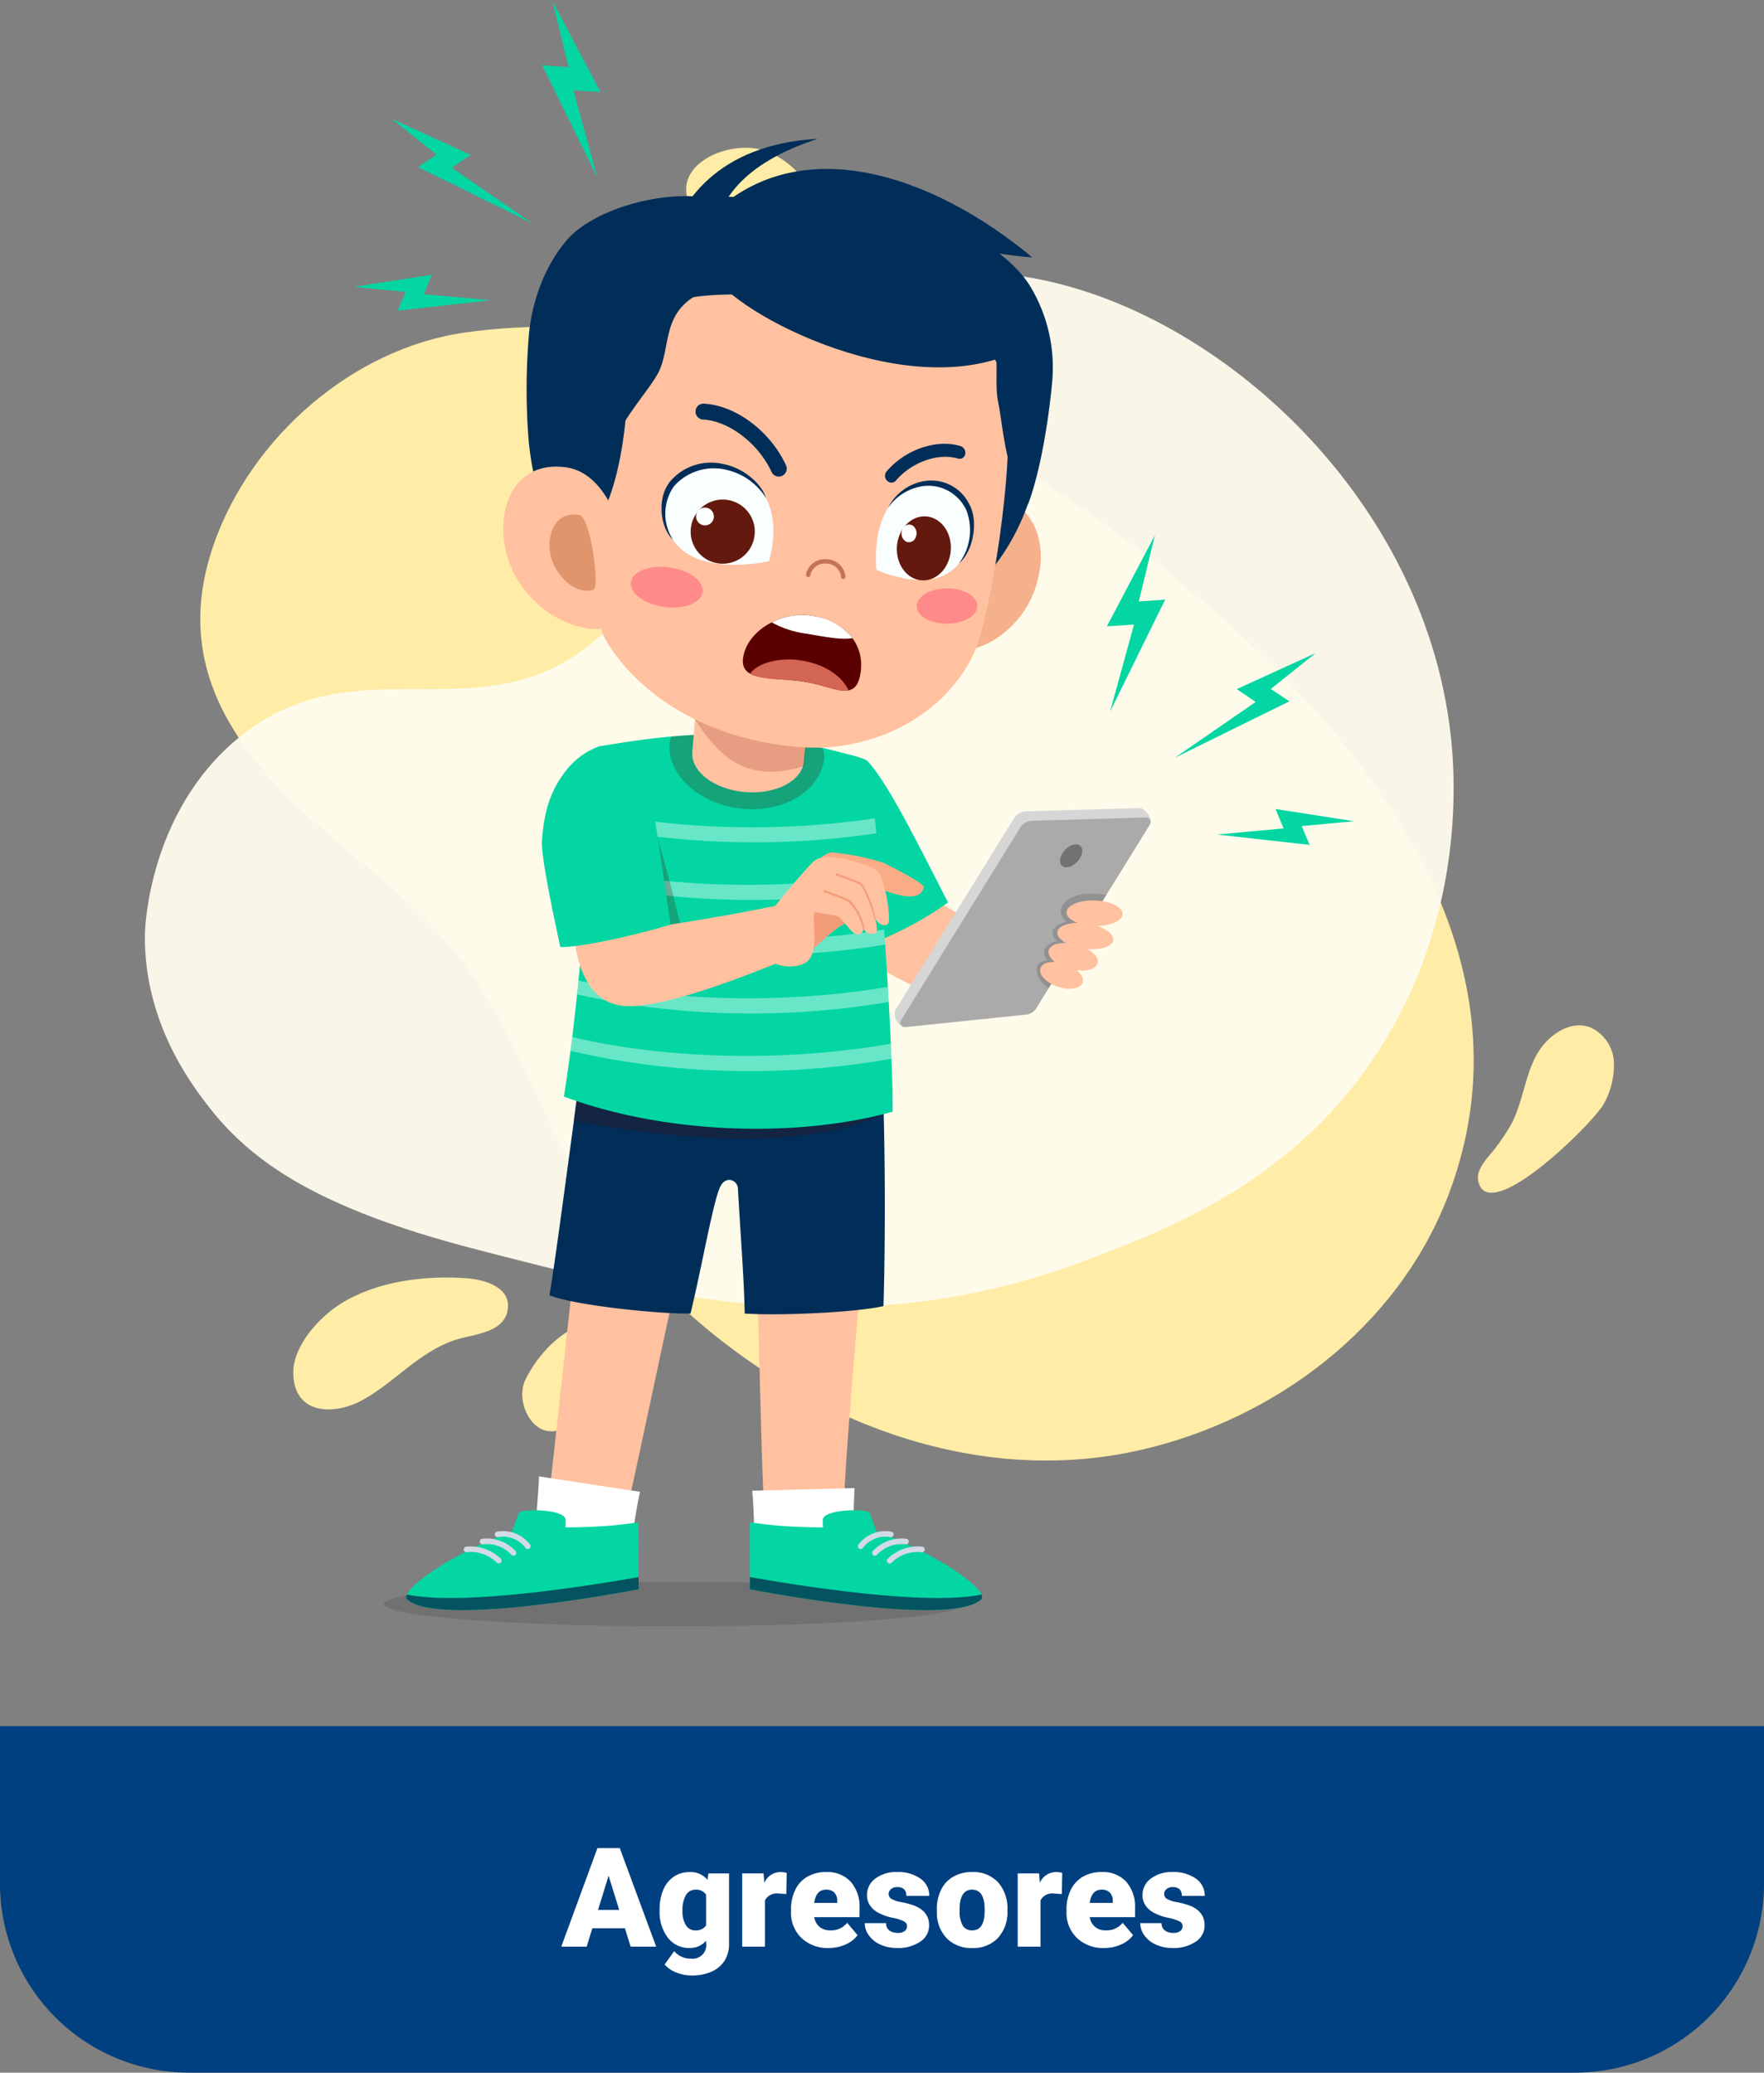 <svg xmlns="http://www.w3.org/2000/svg" width="280" height="329" viewBox="0 0 280 329">
  <rect x="0" y="0" width="280" height="329" fill="#808080" stroke="none"/>
  <g id="t5-c4" transform="translate(-338 -2768)">
    <rect id="Rectangle_36530" data-name="Rectangle 36530" width="280" height="293" transform="translate(338 2768)" fill="none"/>
    <g id="Group_109599" data-name="Group 109599" transform="translate(361 2768.15)">
      <g id="Group_109594" data-name="Group 109594" transform="translate(0 0)">
        <g id="Group_109541" data-name="Group 109541" transform="translate(8.791 23.301)">
          <path id="Path_167437" data-name="Path 167437" d="M-2528.849,2591.945l-.027.015c-4.756,2.649-11.135,2.3-11.078-4.392.036-4.289,4.2-8.794,7.624-10.91,5.751-3.551,13.289-4.459,19.916-3.98,2.931.211,7.294,1.5,6.435,5.3-.787,3.489-5.7,3.6-8.417,4.534C-2520.107,2584.479-2523.737,2589.088-2528.849,2591.945Z" transform="translate(2554.717 -2393.223)" fill="#ffeca6"/>
          <path id="Path_167438" data-name="Path 167438" d="M-2508.371,2587.756c-1.735,3.563,1.33,9.9,5.956,7.752,2.338-1.084,2.529-4.558,3.017-6.725.4-1.792,7.684-11.071,1.316-10.053C-2502.529,2579.442-2506.5,2583.91-2508.371,2587.756Z" transform="translate(2559.969 -2392.194)" fill="#ffeca6"/>
          <path id="Path_167439" data-name="Path 167439" d="M-2548.181,2505.917c-4.463-7.958-6.085-17.014-2.253-27.967,5.906-16.874,21.95-31,39.762-33.568,32.823-4.725,71.286,9.182,97.985,27.823,33.7,23.525,75.643,63.987,58.1,109.373-8.018,20.739-27.512,35.367-48.887,40.2-30.744,6.947-62.264-8.935-81.8-32.26-11.658-13.918-15.5-32.589-26.737-46.661C-2522.8,2529.345-2539.469,2521.455-2548.181,2505.917Z" transform="translate(2552.584 -2415.033)" fill="#ffeca6"/>
          <path id="Path_167440" data-name="Path 167440" d="M-2464.552,2430.127c-1.78-4.6-5.133-9.232-10.049-10.649-5.722-1.647-15.581,2.9-10.69,9.951,1.4,2.025,3.64,3.28,5.8,4.467,3.555,1.952,8.442,6.022,12.712,5.881,4.887-.166,3.41-6.513,2.313-9.427C-2464.495,2430.275-2464.524,2430.2-2464.552,2430.127Z" transform="translate(2563.728 -2419.14)" fill="#ffeca6"/>
          <path id="Path_167441" data-name="Path 167441" d="M-2484.285,2434.852a6.05,6.05,0,0,0-3.608,3.855,3.87,3.87,0,0,0,1.011,4.281,5.511,5.511,0,0,0,4.247.771,26.16,26.16,0,0,1,4.02-.522c.85.012,1.694.119,2.545.086,1.624-.066,3.188-.644,2.4-2.556-.859-2.079-3.853-3.6-5.623-4.8A5.9,5.9,0,0,0-2484.285,2434.852Z" transform="translate(2563.47 -2416.518)" fill="#ffeca6"/>
          <path id="Path_167442" data-name="Path 167442" d="M-2359.079,2550.716a12.532,12.532,0,0,0,1.566-6.664,6.363,6.363,0,0,0-3.745-5.413c-3.417-1.286-7.124,1.528-8.753,4.794s-2.021,7.042-3.652,10.307a30.978,30.978,0,0,1-3.839,5.488c-.9,1.113-1.847,2.449-1.531,3.846C-2377.382,2570.342-2360.489,2553.539-2359.079,2550.716Z" transform="translate(2581.89 -2399.007)" fill="#ffeca6"/>
        </g>
        <path id="Path_167448" data-name="Path 167448" d="M-2352.838,2509.442c-4.4-38.82-38.5-68.5-68.228-72.789-20.947-3.023-40.048,7.79-49,26.751-5.312,11.258-9.565,23.739-19.222,31.59-18.04,14.668-37.385-.48-56.138,15.1-14.095,11.711-14.664,30.14-14.677,30.942-.211,13.722,7.091,23.507,9.937,27.21,6.792,8.836,17.2,16.266,42.147,22.756,28.443,7.4,60.733,15.8,97.521,1.8,13.172-5.011,33.125-12.6,46.448-33.561C-2350.365,2537.721-2352.159,2515.445-2352.838,2509.442Z" transform="translate(2560.104 -2392.966)" fill="#fffced" opacity="0.95"/>
        <g id="DONE" transform="translate(33.078)">
          <path id="Path_167535" data-name="Path 167535" d="M-2435.511,2617.415c0,1.951-20.626,3.531-46.069,3.531s-46.068-1.581-46.068-3.531,20.626-3.532,46.068-3.532S-2435.511,2615.464-2435.511,2617.415Z" transform="translate(2532.509 -2362.941)" opacity="0.12"/>
          <path id="Path_167536" data-name="Path 167536" d="M-2475.647,2612.9c.11,1.366,12.39,1.914,12.434.539.434-13.342,3.9-49.993,4.37-55.3l-18.778,2.353C-2476.526,2573.563-2476.406,2603.432-2475.647,2612.9Z" transform="translate(2540.959 -2372.357)" fill="#ffc19f"/>
          <path id="Path_167537" data-name="Path 167537" d="M-2492.843,2612.186c-.3,1.336-12.606.032-12.456-1.334,1.453-13.271,5.447-48.934,5.729-54.25l17.874,4.192C-2484.627,2573.573-2490.751,2602.917-2492.843,2612.186Z" transform="translate(2536.283 -2372.618)" fill="#ffc19f"/>
          <path id="Path_167538" data-name="Path 167538" d="M-2500.7,2547.812c-1.639,12.218-3.624,27.183-4.467,32.129,4.245,1.719,18.388,3.046,22.387,2.9,1.67-6.846,3.357-16.412,4.444-19.434.169-.468.533-1.642,1.6-1.77a1.421,1.421,0,0,1,1.482,1.42c.349,6.369,1.011,14.723,1.068,19.786,5.177.391,17.654-.158,22.031-1.176.174-4.522.443-21.436-.143-36.169Z" transform="translate(2536.307 -2374.493)" fill="#002e59"/>
          <path id="Path_167539" data-name="Path 167539" d="M-2501.028,2545.693c10.845-2.107,37.766-1.029,48.481-1.3.016,2.227.031,4.552.044,6.931-13.319,5.986-32.513,4.173-49.375,1.217C-2501.84,2551.426-2501.064,2546.767-2501.028,2545.693Z" transform="translate(2536.862 -2374.687)" fill="#4f0c03" opacity="0.25"/>
          <path id="Path_167540" data-name="Path 167540" d="M-2477.1,2612.806c.036.386,15.245.2,15.258-.269.1-3.779.375-9.008.43-11.391l-16.213.429C-2477.261,2605.864-2477.322,2610.337-2477.1,2612.806Z" transform="translate(2540.959 -2365.093)" fill="#fff"/>
          <g id="Group_109572" data-name="Group 109572" transform="translate(62.908 239.582)">
            <path id="Path_167541" data-name="Path 167541" d="M-2457.886,2607.513c-.225-.848-.694-1.924-1.058-2.907-.269-.73-7.386-.672-7.42,1.076a10.567,10.567,0,0,0,.04,1.2c-1.217,0-2.538-.023-3.932-.086a66.958,66.958,0,0,1-7.649-.723c-.147,2.764.055,7.553-.083,10.625,0,0,31.7,6.206,36.739,1.642C-2439.828,2617.055-2447.751,2611.223-2457.886,2607.513Z" transform="translate(2477.989 -2604.165)" fill="#03d6a3"/>
            <path id="Path_167542" data-name="Path 167542" d="M-2477.945,2613.238c-.007.684-.018,1.342-.044,1.927,0,0,31.7,6.206,36.739,1.642.2-.181.212-.453.061-.8C-2449.964,2617.839-2470.063,2614.633-2477.945,2613.238Z" transform="translate(2477.989 -2602.632)" fill="#045360"/>
            <path id="Path_167543" data-name="Path 167543" d="M-2458.154,2607.951a.447.447,0,0,0,.532-.335.443.443,0,0,0-.333-.532,5.381,5.381,0,0,0-5.241,2.044.444.444,0,0,0,.082.624.439.439,0,0,0,.249.091.439.439,0,0,0,.373-.173A4.441,4.441,0,0,1-2458.154,2607.951Zm2.433,1.143a.435.435,0,0,0,.5-.386.445.445,0,0,0-.386-.5,6.224,6.224,0,0,0-5.285,1.944.445.445,0,0,0,.012.629.447.447,0,0,0,.287.123.443.443,0,0,0,.34-.135A5.278,5.278,0,0,1-2455.721,2609.094Zm2.677.378a6.807,6.807,0,0,0-5.5,1.905.446.446,0,0,0-.013.629.45.45,0,0,0,.3.135.449.449,0,0,0,.327-.124,5.832,5.832,0,0,1,4.73-1.673.439.439,0,0,0,.517-.358A.442.442,0,0,0-2453.044,2609.472Z" transform="translate(2480.472 -2603.689)" fill="#d2dae5"/>
          </g>
          <path id="Path_167544" data-name="Path 167544" d="M-2492.363,2612.909c-.083.372-14.856-1.794-14.839-2.256.127-3.639.709-9.12.715-11.088l16.033,2.444C-2491.341,2606.151-2491.833,2610.526-2492.363,2612.909Z" transform="translate(2535.962 -2365.36)" fill="#fff"/>
          <g id="Group_109573" data-name="Group 109573" transform="translate(8.421 239.582)">
            <path id="Path_167545" data-name="Path 167545" d="M-2507.8,2607.513c.223-.848.694-1.924,1.057-2.907.269-.73,7.387-.672,7.42,1.076a10.349,10.349,0,0,1-.04,1.2c1.218,0,2.538-.023,3.932-.086a66.956,66.956,0,0,0,7.65-.723c.146,2.764-.056,7.553.082,10.625,0,0-31.7,6.206-36.739,1.642C-2525.857,2617.055-2517.934,2611.223-2507.8,2607.513Z" transform="translate(2524.602 -2604.165)" fill="#03d6a3"/>
            <path id="Path_167546" data-name="Path 167546" d="M-2487.741,2613.238c.006.684.018,1.342.043,1.927,0,0-31.7,6.206-36.739,1.642-.2-.181-.212-.453-.061-.8C-2515.722,2617.839-2495.623,2614.633-2487.741,2613.238Z" transform="translate(2524.602 -2602.632)" fill="#045360"/>
            <path id="Path_167547" data-name="Path 167547" d="M-2506.994,2609.669a.44.44,0,0,0,.373.173.441.441,0,0,0,.25-.091.444.444,0,0,0,.082-.624,5.383,5.383,0,0,0-5.243-2.044.445.445,0,0,0-.333.532.447.447,0,0,0,.532.335A4.441,4.441,0,0,1-2506.994,2609.669Zm-2.235,1.1a.446.446,0,0,0,.34.135.443.443,0,0,0,.287-.123.445.445,0,0,0,.013-.629,6.226,6.226,0,0,0-5.285-1.944.443.443,0,0,0-.386.5.434.434,0,0,0,.5.386A5.276,5.276,0,0,1-2509.229,2610.772Zm-7.571-.786a.438.438,0,0,0,.517.358,5.834,5.834,0,0,1,4.731,1.673.445.445,0,0,0,.327.124.447.447,0,0,0,.3-.135.444.444,0,0,0-.013-.629,6.808,6.808,0,0,0-5.5-1.905A.443.443,0,0,0-2516.8,2609.987Z" transform="translate(2525.919 -2603.689)" fill="#d2dae5"/>
          </g>
          <path id="Path_167548" data-name="Path 167548" d="M-2443.9,2525.838c4.533,2.772-2.386,10.587-5.5,11.761-4.651-2.135-15.259-6.863-17.135-11.834s3.086-6.429,6.194-7.6S-2448.96,2522.745-2443.9,2525.838Z" transform="translate(2542.762 -2379.138)" fill="#ffc19f"/>
          <path id="Path_167549" data-name="Path 167549" d="M-2447.475,2525.291a54.7,54.7,0,0,1-15.907,7.789c-1.774-4.855-8.775-32.411-8.733-33.132,5.027.88,11.136,2.2,11.815,2.885C-2456.919,2506.262-2451.1,2518.356-2447.475,2525.291Z" transform="translate(2541.889 -2382.188)" fill="#03d6a3"/>
          <path id="Path_167550" data-name="Path 167550" d="M-2503.211,2556.291c16.465,6.127,37.474,6.517,52.183,2.406.159-8.781-2.118-45.8-4.019-55.67a77.539,77.539,0,0,0-21.979-4.212c-7.985-.219-15.665,1.1-20.55,1.878C-2499.234,2514.166-2500.094,2536.939-2503.211,2556.291Z" transform="translate(2536.636 -2382.384)" fill="#03d6a3"/>
          <path id="Path_167551" data-name="Path 167551" d="M-2464.3,2502.5a4.649,4.649,0,0,0-.233-1.5c-4.441-1.12-16.763-2.793-24.058-1.854a5.681,5.681,0,0,0-.242.843c-.535,5.135,4.581,9.877,11.428,10.592S-2464.84,2507.637-2464.3,2502.5Z" transform="translate(2539.058 -2382.37)" fill="#4f0c03" opacity="0.25"/>
          <path id="Path_167552" data-name="Path 167552" d="M-2466.86,2490.2l-1.178,14.523c-.252,3.123-4.427,5.333-9.323,4.936s-8.659-3.251-8.407-6.374l1.178-14.523Z" transform="translate(2539.581 -2384.077)" fill="#ffc19f"/>
          <path id="Path_167553" data-name="Path 167553" d="M-2467.394,2493.736l-.6,11.435c-9.886,3.184-14.1-2.4-17.418-7.332l.374-7.181C-2479.575,2491.317-2473.048,2492.5-2467.394,2493.736Z" transform="translate(2539.643 -2383.758)" fill="#820303" opacity="0.19"/>
          <g id="Group_109574" data-name="Group 109574" transform="translate(34.474 128.751)">
            <path id="Path_167554" data-name="Path 167554" d="M-2454.248,2512.727c-.079-.828-.16-1.6-.241-2.379a133.292,133.292,0,0,1-44.758-1c-.063.732-.128,1.457-.191,2.212a126.52,126.52,0,0,0,25.219,2.593A130.947,130.947,0,0,0-2454.248,2512.727Z" transform="translate(2502.8 -2509.351)" fill="#fff" opacity="0.4"/>
            <path id="Path_167555" data-name="Path 167555" d="M-2474.429,2521.99a130.334,130.334,0,0,0,21.062-1.612c-.063-.805-.128-1.592-.193-2.381-14.7,2.306-31.7,2.21-46.324-.9-.059.727-.121,1.481-.18,2.221A126.26,126.26,0,0,0-2474.429,2521.99Z" transform="translate(2502.694 -2508.042)" fill="#fff" opacity="0.4"/>
            <path id="Path_167556" data-name="Path 167556" d="M-2474.358,2537.457a129.365,129.365,0,0,0,22.407-1.825c-.043-.791-.088-1.582-.135-2.394-15.482,2.617-33.727,2.5-49.12-1.016-.073.738-.143,1.473-.22,2.212A124.733,124.733,0,0,0-2474.358,2537.457Z" transform="translate(2502.464 -2505.488)" fill="#fff" opacity="0.4"/>
            <path id="Path_167557" data-name="Path 167557" d="M-2474.194,2529.541a129.6,129.6,0,0,0,21.561-1.7c-.054-.8-.109-1.588-.164-2.384-15.106,2.436-32.705,2.31-47.692-1.02q-.094,1.109-.194,2.226A125.282,125.282,0,0,0-2474.194,2529.541Z" transform="translate(2502.589 -2506.802)" fill="#fff" opacity="0.4"/>
            <path id="Path_167558" data-name="Path 167558" d="M-2474.525,2545.3a128.966,128.966,0,0,0,23.161-1.944c-.03-.776-.062-1.56-.1-2.395-15.873,2.792-34.8,2.672-50.586-1.063-.09.731-.168,1.47-.263,2.2A123.893,123.893,0,0,0-2474.525,2545.3Z" transform="translate(2502.314 -2504.191)" fill="#fff" opacity="0.4"/>
          </g>
          <path id="Path_167559" data-name="Path 167559" d="M-2498.778,2536.8c6.652-1.362,14.744-3.449,14.308-5.283-.789-3.325-5.322-23.158-6.807-22.6a24.247,24.247,0,0,0-5.277,4.835C-2497.476,2521.277-2498.268,2529.9-2498.778,2536.8Z" transform="translate(2537.385 -2380.675)" fill="#4f0c03" opacity="0.25"/>
          <path id="Path_167560" data-name="Path 167560" d="M-2466.137,2529.772c.654-.275-2.406-7.956-3.1-7.806-10.322,2.23-28.857,5.007-32.628,5.1.766,5.48,2.635,10.011,7.233,10.838C-2490.217,2538.7-2480.316,2535.72-2466.137,2529.772Z" transform="translate(2536.864 -2378.469)" fill="#ffc19f"/>
          <g id="Group_109577" data-name="Group 109577" transform="translate(23.804 21.884)">
            <path id="Path_167561" data-name="Path 167561" d="M-2436.3,2480.808c-2.269,7.21-9.342,11.306-14.4,10.2s-5.669-7.214-4.334-14.226,6.525-11.816,11.583-10.689C-2436.542,2467.631-2434.167,2474.03-2436.3,2480.808Z" transform="translate(2520.867 -2409.82)" fill="#f4b18c"/>
            <path id="Path_167562" data-name="Path 167562" d="M-2507.891,2447.575c.156-1.762,1.017-9.094,6.072-14.955,3.628-4.208,13.25-7.666,21.594-6.757,4.86-.482,26.4,1.414,30.978,2.652,8.633.124,17.949,6.566,20.909,11.5a24.933,24.933,0,0,1,3.531,14.684c-.41,4.921-1.647,14-3.866,19.913l-.008-.059c-6.254,17.544-22.289,24.427-41.982,22.665-21.037-1.882-35.88-12.689-37.349-33.6A101.667,101.667,0,0,1-2507.891,2447.575Z" transform="translate(2511.977 -2416.613)" fill="#002e59"/>
            <path id="Path_167563" data-name="Path 167563" d="M-2497.724,2448.712c-2.428,4.183-3.04,38.9.493,45.065,4.5,7.856,14.945,15.805,30.549,17.121,12.188,1.029,23.592-5.272,28-14.955,2.454-5.394,6.6-29.408,5.135-41.338-1.365-11.127-14.515-13.438-30.853-14.838C-2479.687,2438.457-2491.427,2437.859-2497.724,2448.712Z" transform="translate(2513.423 -2414.357)" fill="#ffc19f"/>
            <path id="Path_167564" data-name="Path 167564" d="M-2492.719,2460.519c-1.24,12.638-5.452,20.418-9.557,20.091s-5.949-15.765-4.942-28.426c1.154-14.5,5.176-19.846,14.725-21.341C-2488.378,2430.2-2491.309,2446.152-2492.719,2460.519Z" transform="translate(2512.11 -2415.75)" fill="#002e59"/>
            <path id="Path_167565" data-name="Path 167565" d="M-2510.683,2477.052c2.451,7.64,10.264,12.086,15.889,11.009s3.655-24.075-6.677-25.507C-2510.077,2461.363-2512.989,2469.872-2510.683,2477.052Z" transform="translate(2511.442 -2410.408)" fill="#ffc19f"/>
            <path id="Path_167566" data-name="Path 167566" d="M-2504.962,2475.584c.827,3.2,3.968,6.151,6.765,5.316,1.091-.325-.478-11.49-2.166-11.851C-2504.276,2468.21-2505.782,2472.412-2504.962,2475.584Z" transform="translate(2512.5 -2409.31)" fill="#e0956c"/>
            <path id="Path_167567" data-name="Path 167567" d="M-2447.37,2461.64a.931.931,0,0,0,.5-.655,1.117,1.117,0,0,0-.747-1.279c-3.842-1.156-8.782.546-11.756,4.049a1.084,1.084,0,0,0,.12,1.461.938.938,0,0,0,1.378-.027c2.488-2.933,6.717-4.442,9.837-3.5A.915.915,0,0,0-2447.37,2461.64Z" transform="translate(2520.198 -2410.931)" fill="#002e59"/>
            <path id="Path_167568" data-name="Path 167568" d="M-2484.984,2456.028a1.251,1.251,0,0,0,.845.388c4.112.218,8.787,3.787,10.873,8.316a1.253,1.253,0,0,0,1.676.618,1.262,1.262,0,0,0,.618-1.673c-2.484-5.4-7.972-9.516-13.033-9.783a1.264,1.264,0,0,0-1.33,1.194A1.266,1.266,0,0,0-2484.984,2456.028Z" transform="translate(2515.852 -2411.852)" fill="#002e59"/>
            <path id="Path_167569" data-name="Path 167569" d="M-2464.44,2478.153a.349.349,0,0,1-.327-.311,2.348,2.348,0,0,0-2.332-2.127,2.333,2.333,0,0,0-2.547,1.854.351.351,0,0,1-.412.274.349.349,0,0,1-.273-.41,3.045,3.045,0,0,1,3.271-2.415,3.057,3.057,0,0,1,2.988,2.749.349.349,0,0,1-.309.385Z" transform="translate(2518.386 -2408.285)" fill="#c4735b"/>
            <path id="Path_167570" data-name="Path 167570" d="M-2494.1,2478.495c-.24,1.729,2.116,3.482,5.259,3.917s5.885-.615,6.125-2.344-2.117-3.482-5.26-3.917S-2493.863,2476.767-2494.1,2478.495Z" transform="translate(2514.368 -2408.109)" fill="#ff8a8a"/>
            <path id="Path_167571" data-name="Path 167571" d="M-2478.75,2488.779c1.092-4.23,6.777-7.215,11.874-5.852s7.5,5.1,6.546,9.419c-.889,4.058-4.272,1.548-8.812.839C-2474.434,2492.361-2479.931,2493.354-2478.75,2488.779Z" transform="translate(2516.937 -2407.004)" fill="#5b0000"/>
            <path id="Path_167572" data-name="Path 167572" d="M-2462.167,2486.247c-1.509.343-4.135-.141-7.218-.678a15.675,15.675,0,0,1-5.589-1.8,10.586,10.586,0,0,1,7.433-.845A9.715,9.715,0,0,1-2462.167,2486.247Z" transform="translate(2517.603 -2407.003)" fill="#fff"/>
            <path id="Path_167573" data-name="Path 167573" d="M-2469.313,2492.167c-3.021-.5-6.835-.207-8.583-1.3,1.008-1.576,4.386-2.581,7.692-2.136,4.283.576,6.872,2.646,7.906,4.789C-2464.081,2493.875-2465.672,2492.774-2469.313,2492.167Z" transform="translate(2517.109 -2405.985)" fill="#d36553"/>
            <path id="Path_167574" data-name="Path 167574" d="M-2455.3,2481.792c0,1.548,2.159,2.8,4.813,2.79s4.8-1.268,4.8-2.816-2.16-2.8-4.812-2.79S-2455.3,2480.244-2455.3,2481.792Z" transform="translate(2520.926 -2407.615)" fill="#ff8a8a"/>
            <path id="Path_167575" data-name="Path 167575" d="M-2443.67,2455.889c.529,2.5.613,5.077,1.845,10.2.13-2.45,1.426-18.945,1.671-22.632-1.447-.4-6.429-2.1-7.362-2.2C-2442.283,2445.257-2444.64,2451.3-2443.67,2455.889Z" transform="translate(2522.241 -2413.987)" fill="#002e59"/>
            <path id="Path_167576" data-name="Path 167576" d="M-2489.527,2451.765c-1.291,2.338-3.545,4.7-6.412,9.444.3-2.435,1.689-18.925,2.065-22.6,2.235-.068,11.61-.465,13.017-.345C-2489.454,2441.009-2487.159,2447.473-2489.527,2451.765Z" transform="translate(2514.061 -2414.497)" fill="#002e59"/>
            <path id="Path_167577" data-name="Path 167577" d="M-2465.321,2417.928c-16.2.9-21.747,10.41-23.584,16.177,2.618.224,5.557.454,6.929.444C-2481.556,2427.915-2477.2,2421.788-2465.321,2417.928Z" transform="translate(2515.249 -2417.928)" fill="#002e59"/>
            <path id="Path_167578" data-name="Path 167578" d="M-2432.184,2436.046c-15.609-13.017-37.249-20.678-51.464-6.154,2.954,3.979,12.437,7.858,13.638,8.47C-2453.093,2431.451-2438.583,2435.8-2432.184,2436.046Z" transform="translate(2516.137 -2417.237)" fill="#002e59"/>
            <path id="Path_167579" data-name="Path 167579" d="M-2435.941,2449.788c-19.156,7.882-48.371-9.444-47-13.79s15.735-5.481,28.978-1.3S-2436.177,2447.872-2435.941,2449.788Z" transform="translate(2516.249 -2415.536)" fill="#002e59"/>
            <g id="Group_109575" data-name="Group 109575" transform="translate(59.142 54.253)">
              <path id="Path_167580" data-name="Path 167580" d="M-2460.783,2478.416s9.219,4.408,13.309-1.229c4.983-6.87-1.317-13.161-5.785-12.414C-2457.393,2465.464-2461.4,2469.323-2460.783,2478.416Z" transform="translate(2460.847 -2464.278)" fill="#f9feff"/>
              <path id="Path_167581" data-name="Path 167581" d="M-2446.312,2468.066a6.7,6.7,0,0,0-6.447-3.721,7.8,7.8,0,0,0-6.414,4.294,8.181,8.181,0,0,1,5.668-3.442,6.649,6.649,0,0,1,6.741,3.849,8.821,8.821,0,0,1-1.127,8.38C-2445.835,2475.781-2444.695,2470.963-2446.312,2468.066Z" transform="translate(2461.129 -2464.341)" fill="#002e59"/>
              <path id="Path_167582" data-name="Path 167582" d="M-2457.528,2472.068c-1.078,2.528-.242,5.569,1.868,6.79s4.693.163,5.772-2.367.242-5.569-1.868-6.792S-2456.449,2469.538-2457.528,2472.068Z" transform="translate(2461.328 -2463.521)" fill="#63190d"/>
              <path id="Path_167583" data-name="Path 167583" d="M-2457.226,2471.1a1.518,1.518,0,0,0,.518,1.885,1.133,1.133,0,0,0,1.6-.657,1.518,1.518,0,0,0-.518-1.884A1.131,1.131,0,0,0-2457.226,2471.1Z" transform="translate(2461.436 -2463.333)" fill="#fefffe"/>
            </g>
            <g id="Group_109576" data-name="Group 109576" transform="translate(25.118 51.433)">
              <path id="Path_167584" data-name="Path 167584" d="M-2472.92,2477.467s-11.578,2.682-15.392-3.611c-4.647-7.669,3.84-12.733,8.949-11.191C-2474.636,2464.091-2470.607,2468.618-2472.92,2477.467Z" transform="translate(2490.004 -2461.85)" fill="#f9feff"/>
              <path id="Path_167585" data-name="Path 167585" d="M-2488.356,2464.623a8.521,8.521,0,0,1,8.209-2.5c3.091.567,6.068,3.036,6.772,5.389a9.927,9.927,0,0,0-6.047-4.415,8.445,8.445,0,0,0-8.576,2.579,7.632,7.632,0,0,0-.14,8.462C-2490.26,2472.141-2490.758,2467.186-2488.356,2464.623Z" transform="translate(2489.954 -2461.928)" fill="#002e59"/>
              <path id="Path_167586" data-name="Path 167586" d="M-2485.463,2469.747a5.089,5.089,0,0,0,2.3,6.82,5.089,5.089,0,0,0,6.82-2.3,5.089,5.089,0,0,0-2.3-6.82A5.088,5.088,0,0,0-2485.463,2469.747Z" transform="translate(2490.623 -2461.085)" fill="#63190d"/>
              <path id="Path_167587" data-name="Path 167587" d="M-2485.112,2468.791a1.412,1.412,0,0,0,.638,1.892,1.41,1.41,0,0,0,1.891-.638,1.411,1.411,0,0,0-.637-1.891A1.412,1.412,0,0,0-2485.112,2468.791Z" transform="translate(2490.747 -2460.901)" fill="#fefffe"/>
            </g>
          </g>
          <path id="Path_167588" data-name="Path 167588" d="M-2485.756,2528.723c-3.946,1.233-13.438,3.568-17.518,3.577-1.2-5.692-2.874-13.412-2.926-16.586.307-5.269,1.532-8.548,3.94-11.562a11.573,11.573,0,0,1,5.188-3.731c1-.343,8.043,6.929,8.22,7.976C-2487.668,2515.415-2487.1,2520-2485.756,2528.723Z" transform="translate(2536.132 -2382.11)" fill="#03d6a3"/>
          <g id="Group_109579" data-name="Group 109579" transform="translate(63.548 135.127)">
            <path id="Path_167589" data-name="Path 167589" d="M-2458.165,2516.49c.518.276,6.468,3.225,6.34,3.856-.459,2.269-3.453,1.526-6.523.454-4.058.112-10.064,1.33-10.7-.7s-.331-4.375,2.525-5.275A39.116,39.116,0,0,1-2458.165,2516.49Z" transform="translate(2478.812 -2514.806)" fill="#f9ac85"/>
            <path id="Path_167590" data-name="Path 167590" d="M-2470.556,2519.516c-2.155,3.625-3,10.271-1.846,10.656,3.756,1.245,5.834-4.468,10.391-5.375a6.659,6.659,0,0,0-.2-.965A6.7,6.7,0,0,0-2470.556,2519.516Z" transform="translate(2478.206 -2514.059)" fill="#f29d77"/>
            <path id="Path_167591" data-name="Path 167591" d="M-2456.063,2526.027c-.639.568-1.592.093-2.068-.785.262,1.232.347,2.009.113,2.185a1.323,1.323,0,0,1-1.971-.624c-.265,1.278-1.286,1.08-1.866.448-.382-.418-.923-1.054-1.841-2.1-.4-.455-.941-.413-4.029-.945-.657.581.949,6.426-1.418,7.974-2.457,1.607-7.947.155-8.3-3.722-.131-1.452,8.267-11.167,9.566-12.35,1.961-1.787,9.542.663,10.28,1.841C-2456.46,2519.765-2455.643,2525.009-2456.063,2526.027Z" transform="translate(2477.442 -2514.692)" fill="#ffc19f"/>
            <g id="Group_109578" data-name="Group 109578" transform="translate(11.069 3.382)">
              <path id="Path_167592" data-name="Path 167592" d="M-2462.852,2518.937c-.692-.289-1.981-.824-3.262-1.231a.162.162,0,0,0-.2.105.162.162,0,0,0,.1.2c1.271.4,2.551.935,3.239,1.22.233.1.4.17.491.2.338.094,1.728,2.917,2.38,5.569.055.064.117.126.179.187-.184-1.929-1.825-5.832-2.448-6.06C-2462.458,2519.1-2462.623,2519.032-2462.852,2518.937Z" transform="translate(2468.251 -2517.699)" fill="#f29d77"/>
              <path id="Path_167593" data-name="Path 167593" d="M-2464.478,2521.225c-.7-.29-1.99-.829-3.285-1.239a.16.16,0,0,0-.2.1.164.164,0,0,0,.1.2c1.283.406,2.568.941,3.258,1.228.225.093.387.161.472.193a8.489,8.489,0,0,1,2.462,4.526.152.152,0,0,0,.085.111c.036-.146.071-.3.1-.475l-.05-.253c-.421-2.041-1.936-4.011-2.492-4.213C-2464.1,2521.381-2464.262,2521.315-2464.478,2521.225Z" transform="translate(2467.973 -2517.314)" fill="#f29d77"/>
            </g>
          </g>
          <g id="Group_109580" data-name="Group 109580" transform="translate(85.892 128.122)">
            <path id="Path_167594" data-name="Path 167594" d="M-2437.7,2540.025l-19.387,3.411a2.195,2.195,0,0,1-1.152-2.469l18.895-30.54a2.318,2.318,0,0,1,1.9-1.1l18.042-.518c.587-.016,1.951,1.306,1.721,2.2l-19.473,28.669A.737.737,0,0,1-2437.7,2540.025Z" transform="translate(2458.327 -2508.813)" fill="#d6d6d6"/>
            <path id="Path_167595" data-name="Path 167595" d="M-2437.544,2541.375l-19.158,1.993a.737.737,0,0,1-.7-1.12l18.9-30.541a2.312,2.312,0,0,1,1.9-1.1l18.044-.518a.737.737,0,0,1,.647,1.124l-18.044,29.162A2.123,2.123,0,0,1-2437.544,2541.375Z" transform="translate(2458.465 -2508.597)" fill="#aaa"/>
            <path id="Path_167596" data-name="Path 167596" d="M-2433.083,2516.476c-.808.866-1.906,1.157-2.452.648s-.335-1.624.472-2.491,1.9-1.157,2.452-.648S-2432.277,2515.609-2433.083,2516.476Z" transform="translate(2462.126 -2507.981)" fill="#727171"/>
          </g>
          <g id="Group_109581" data-name="Group 109581" transform="translate(108.478 141.703)">
            <path id="Path_167597" data-name="Path 167597" d="M-2438.943,2532.116c.208-.815.837-1.046,1.646-1.073a1.681,1.681,0,0,1-.459-1.669,2.078,2.078,0,0,1,2.116-1.306,1.838,1.838,0,0,1-.831-1.606c.11-.707,1.118-1.338,2.156-1.6a2.22,2.22,0,0,1-.85-2.06c.422-1.247,1.989-2.175,3.841-2.34a21.244,21.244,0,0,1,3.392.151l-9.158,14.8C-2438.371,2534.573-2439.249,2533.313-2438.943,2532.116Z" transform="translate(2439.004 -2520.431)" opacity="0.15"/>
            <path id="Path_167598" data-name="Path 167598" d="M-2431.567,2524.494c-2.449-.343-4.526.275-4.638,1.379s1.783,2.277,4.233,2.619,4.527-.275,4.639-1.379S-2429.117,2524.836-2431.567,2524.494Z" transform="translate(2439.476 -2519.761)" fill="#ffc19f"/>
            <path id="Path_167599" data-name="Path 167599" d="M-2430.639,2521.354c-2.457-.031-4.391.851-4.319,1.969s2.122,2.048,4.578,2.079,4.389-.851,4.318-1.969S-2428.184,2521.384-2430.639,2521.354Z" transform="translate(2439.687 -2520.276)" fill="#ffc19f"/>
            <path id="Path_167600" data-name="Path 167600" d="M-2432.985,2527.377c-2.148-.56-4.114-.144-4.388.931s1.245,2.4,3.393,2.957,4.115.144,4.389-.929S-2430.835,2527.937-2432.985,2527.377Z" transform="translate(2439.274 -2519.3)" fill="#ffc19f"/>
            <path id="Path_167601" data-name="Path 167601" d="M-2434.4,2530.082c-1.834-.67-3.652-.427-4.06.544s.748,2.3,2.582,2.97,3.651.424,4.059-.546S-2432.571,2530.751-2434.4,2530.082Z" transform="translate(2439.082 -2518.865)" fill="#ffc19f"/>
          </g>
          <g id="Group_109582" data-name="Group 109582">
            <path id="Path_167602" data-name="Path 167602" d="M-2497.411,2427.205l-3.795-13.813,4.3.27-7.623-14.456,2.56,10.513-4.189-.293Z" transform="translate(2536.14 -2399.207)" fill="#03d6a3"/>
            <path id="Path_167603" data-name="Path 167603" d="M-2504.223,2431.83l-12.848-8.861,3.012-2.037-12.537-5.721,7.126,5.7-2.947,1.963Z" transform="translate(2532.687 -2396.503)" fill="#03d6a3"/>
            <path id="Path_167604" data-name="Path 167604" d="M-2510.057,2440.442l-10.561-.979,1.276-3.074-12.465,1.94,8.317.767-1.264,2.985Z" transform="translate(2531.806 -2392.925)" fill="#03d6a3"/>
          </g>
          <g id="Group_109583" data-name="Group 109583" transform="translate(119.617 84.805)">
            <path id="Path_167605" data-name="Path 167605" d="M-2428.965,2499.755l3.794-13.813-4.3.27,7.622-14.456-2.56,10.513,4.189-.293Z" transform="translate(2429.475 -2471.756)" fill="#03d6a3"/>
            <path id="Path_167606" data-name="Path 167606" d="M-2420.257,2504.38l12.848-8.862-3.012-2.037,12.536-5.721-7.126,5.7,2.947,1.963Z" transform="translate(2431.032 -2469.052)" fill="#03d6a3"/>
            <path id="Path_167607" data-name="Path 167607" d="M-2414.513,2512.992l10.561-.979-1.277-3.074,12.465,1.94-8.318.767,1.265,2.984Z" transform="translate(2432.002 -2465.475)" fill="#03d6a3"/>
          </g>
        </g>
      </g>
    </g>
    <path id="Rectangle_36367" data-name="Rectangle 36367" d="M0,0H280a0,0,0,0,1,0,0V25a30,30,0,0,1-30,30H30A30,30,0,0,1,0,25V0A0,0,0,0,1,0,0Z" transform="translate(338 3042)" fill="#004080"/>
    <path id="Path_169434" data-name="Path 169434" d="M70.191,18.078H65.024L64.122,21H60.093L65.83,5.359h3.545L75.154,21H71.1Zm-4.265-2.911h3.362L67.6,9.742ZM75.7,15.1a7.848,7.848,0,0,1,.58-3.115A4.67,4.67,0,0,1,77.947,9.9a4.389,4.389,0,0,1,2.524-.736,3.49,3.49,0,0,1,2.836,1.225l.129-1.01h3.287V20.56a4.9,4.9,0,0,1-.714,2.669,4.584,4.584,0,0,1-2.068,1.74,7.6,7.6,0,0,1-3.137.607,6.557,6.557,0,0,1-2.476-.483A4.47,4.47,0,0,1,76.5,23.836l1.515-2.127A3.319,3.319,0,0,0,80.675,22.9a2.156,2.156,0,0,0,2.406-2.471v-.365a3.4,3.4,0,0,1-2.632,1.149,4.2,4.2,0,0,1-3.437-1.627A6.743,6.743,0,0,1,75.7,15.231Zm3.631.226a4.135,4.135,0,0,0,.537,2.261,1.7,1.7,0,0,0,1.5.833,1.923,1.923,0,0,0,1.708-.784V12.75a1.875,1.875,0,0,0-1.687-.795,1.706,1.706,0,0,0-1.515.865A4.715,4.715,0,0,0,79.333,15.328Zm16.479-2.675-1.192-.086a2.142,2.142,0,0,0-2.191,1.074V21h-3.62V9.377H92.2l.118,1.493a2.8,2.8,0,0,1,2.546-1.708,3.53,3.53,0,0,1,1.01.129Zm6.725,8.562a5.975,5.975,0,0,1-4.329-1.6,5.509,5.509,0,0,1-1.654-4.152v-.3a7.138,7.138,0,0,1,.661-3.147,4.834,4.834,0,0,1,1.928-2.111,5.821,5.821,0,0,1,3.008-.747,5.031,5.031,0,0,1,3.867,1.52,5.973,5.973,0,0,1,1.418,4.238v1.407h-7.2a2.609,2.609,0,0,0,.849,1.536,2.525,2.525,0,0,0,1.7.559,3.254,3.254,0,0,0,2.686-1.2l1.654,1.955a4.624,4.624,0,0,1-1.917,1.488A6.48,6.48,0,0,1,102.536,21.215Zm-.408-9.26q-1.59,0-1.891,2.105h3.652v-.279a1.793,1.793,0,0,0-.44-1.348A1.753,1.753,0,0,0,102.127,11.955Zm12.848,5.779a.836.836,0,0,0-.483-.741,7.353,7.353,0,0,0-1.837-.58,8.376,8.376,0,0,1-2.234-.79,3.743,3.743,0,0,1-1.343-1.187,2.834,2.834,0,0,1-.462-1.6,3.212,3.212,0,0,1,1.321-2.637A5.443,5.443,0,0,1,113.4,9.162a6.03,6.03,0,0,1,3.7,1.042,3.258,3.258,0,0,1,1.4,2.739h-3.631q0-1.4-1.472-1.4a1.459,1.459,0,0,0-.956.317.981.981,0,0,0-.387.79.9.9,0,0,0,.473.784,4.466,4.466,0,0,0,1.509.494,13.043,13.043,0,0,1,1.821.462q2.621.9,2.621,3.233a3.044,3.044,0,0,1-1.413,2.589,6.2,6.2,0,0,1-3.658,1,6.322,6.322,0,0,1-2.664-.537,4.455,4.455,0,0,1-1.826-1.461,3.308,3.308,0,0,1-.655-1.944h3.384a1.4,1.4,0,0,0,.537,1.176,2.209,2.209,0,0,0,1.321.371,1.738,1.738,0,0,0,1.112-.3A.962.962,0,0,0,114.975,17.734Zm4.727-2.653a6.86,6.86,0,0,1,.677-3.1,4.84,4.84,0,0,1,1.944-2.089,5.856,5.856,0,0,1,2.976-.73,5.344,5.344,0,0,1,4.114,1.617,6.2,6.2,0,0,1,1.5,4.4v.129a6.019,6.019,0,0,1-1.509,4.313,5.359,5.359,0,0,1-4.087,1.6,5.42,5.42,0,0,1-3.985-1.488,5.819,5.819,0,0,1-1.622-4.034Zm3.62.226a4.325,4.325,0,0,0,.5,2.363,1.682,1.682,0,0,0,1.493.752q1.934,0,1.977-2.976v-.365q0-3.126-2-3.126-1.815,0-1.966,2.7Zm16.221-2.653-1.192-.086a2.142,2.142,0,0,0-2.191,1.074V21h-3.62V9.377h3.395l.118,1.493A2.8,2.8,0,0,1,138.6,9.162a3.53,3.53,0,0,1,1.01.129Zm6.725,8.562a5.975,5.975,0,0,1-4.329-1.6,5.509,5.509,0,0,1-1.654-4.152v-.3a7.138,7.138,0,0,1,.661-3.147,4.834,4.834,0,0,1,1.928-2.111,5.821,5.821,0,0,1,3.008-.747,5.031,5.031,0,0,1,3.867,1.52,5.973,5.973,0,0,1,1.418,4.238v1.407h-7.2a2.609,2.609,0,0,0,.849,1.536,2.525,2.525,0,0,0,1.7.559,3.254,3.254,0,0,0,2.686-1.2l1.654,1.955a4.624,4.624,0,0,1-1.917,1.488A6.48,6.48,0,0,1,146.267,21.215Zm-.408-9.26q-1.59,0-1.891,2.105h3.652v-.279a1.793,1.793,0,0,0-.44-1.348A1.753,1.753,0,0,0,145.859,11.955Zm12.848,5.779a.836.836,0,0,0-.483-.741,7.353,7.353,0,0,0-1.837-.58,8.376,8.376,0,0,1-2.234-.79,3.743,3.743,0,0,1-1.343-1.187,2.835,2.835,0,0,1-.462-1.6,3.212,3.212,0,0,1,1.321-2.637,5.443,5.443,0,0,1,3.459-1.037,6.03,6.03,0,0,1,3.7,1.042,3.258,3.258,0,0,1,1.4,2.739h-3.631q0-1.4-1.472-1.4a1.459,1.459,0,0,0-.956.317.981.981,0,0,0-.387.79.9.9,0,0,0,.473.784,4.466,4.466,0,0,0,1.509.494,13.042,13.042,0,0,1,1.821.462q2.621.9,2.621,3.233a3.044,3.044,0,0,1-1.413,2.589,6.2,6.2,0,0,1-3.658,1,6.322,6.322,0,0,1-2.664-.537,4.455,4.455,0,0,1-1.826-1.461,3.308,3.308,0,0,1-.655-1.944h3.384a1.4,1.4,0,0,0,.537,1.176,2.209,2.209,0,0,0,1.321.371,1.738,1.738,0,0,0,1.112-.3A.962.962,0,0,0,158.707,17.734Z" transform="translate(367 3056)" fill="#fff"/>
  </g>
</svg>
